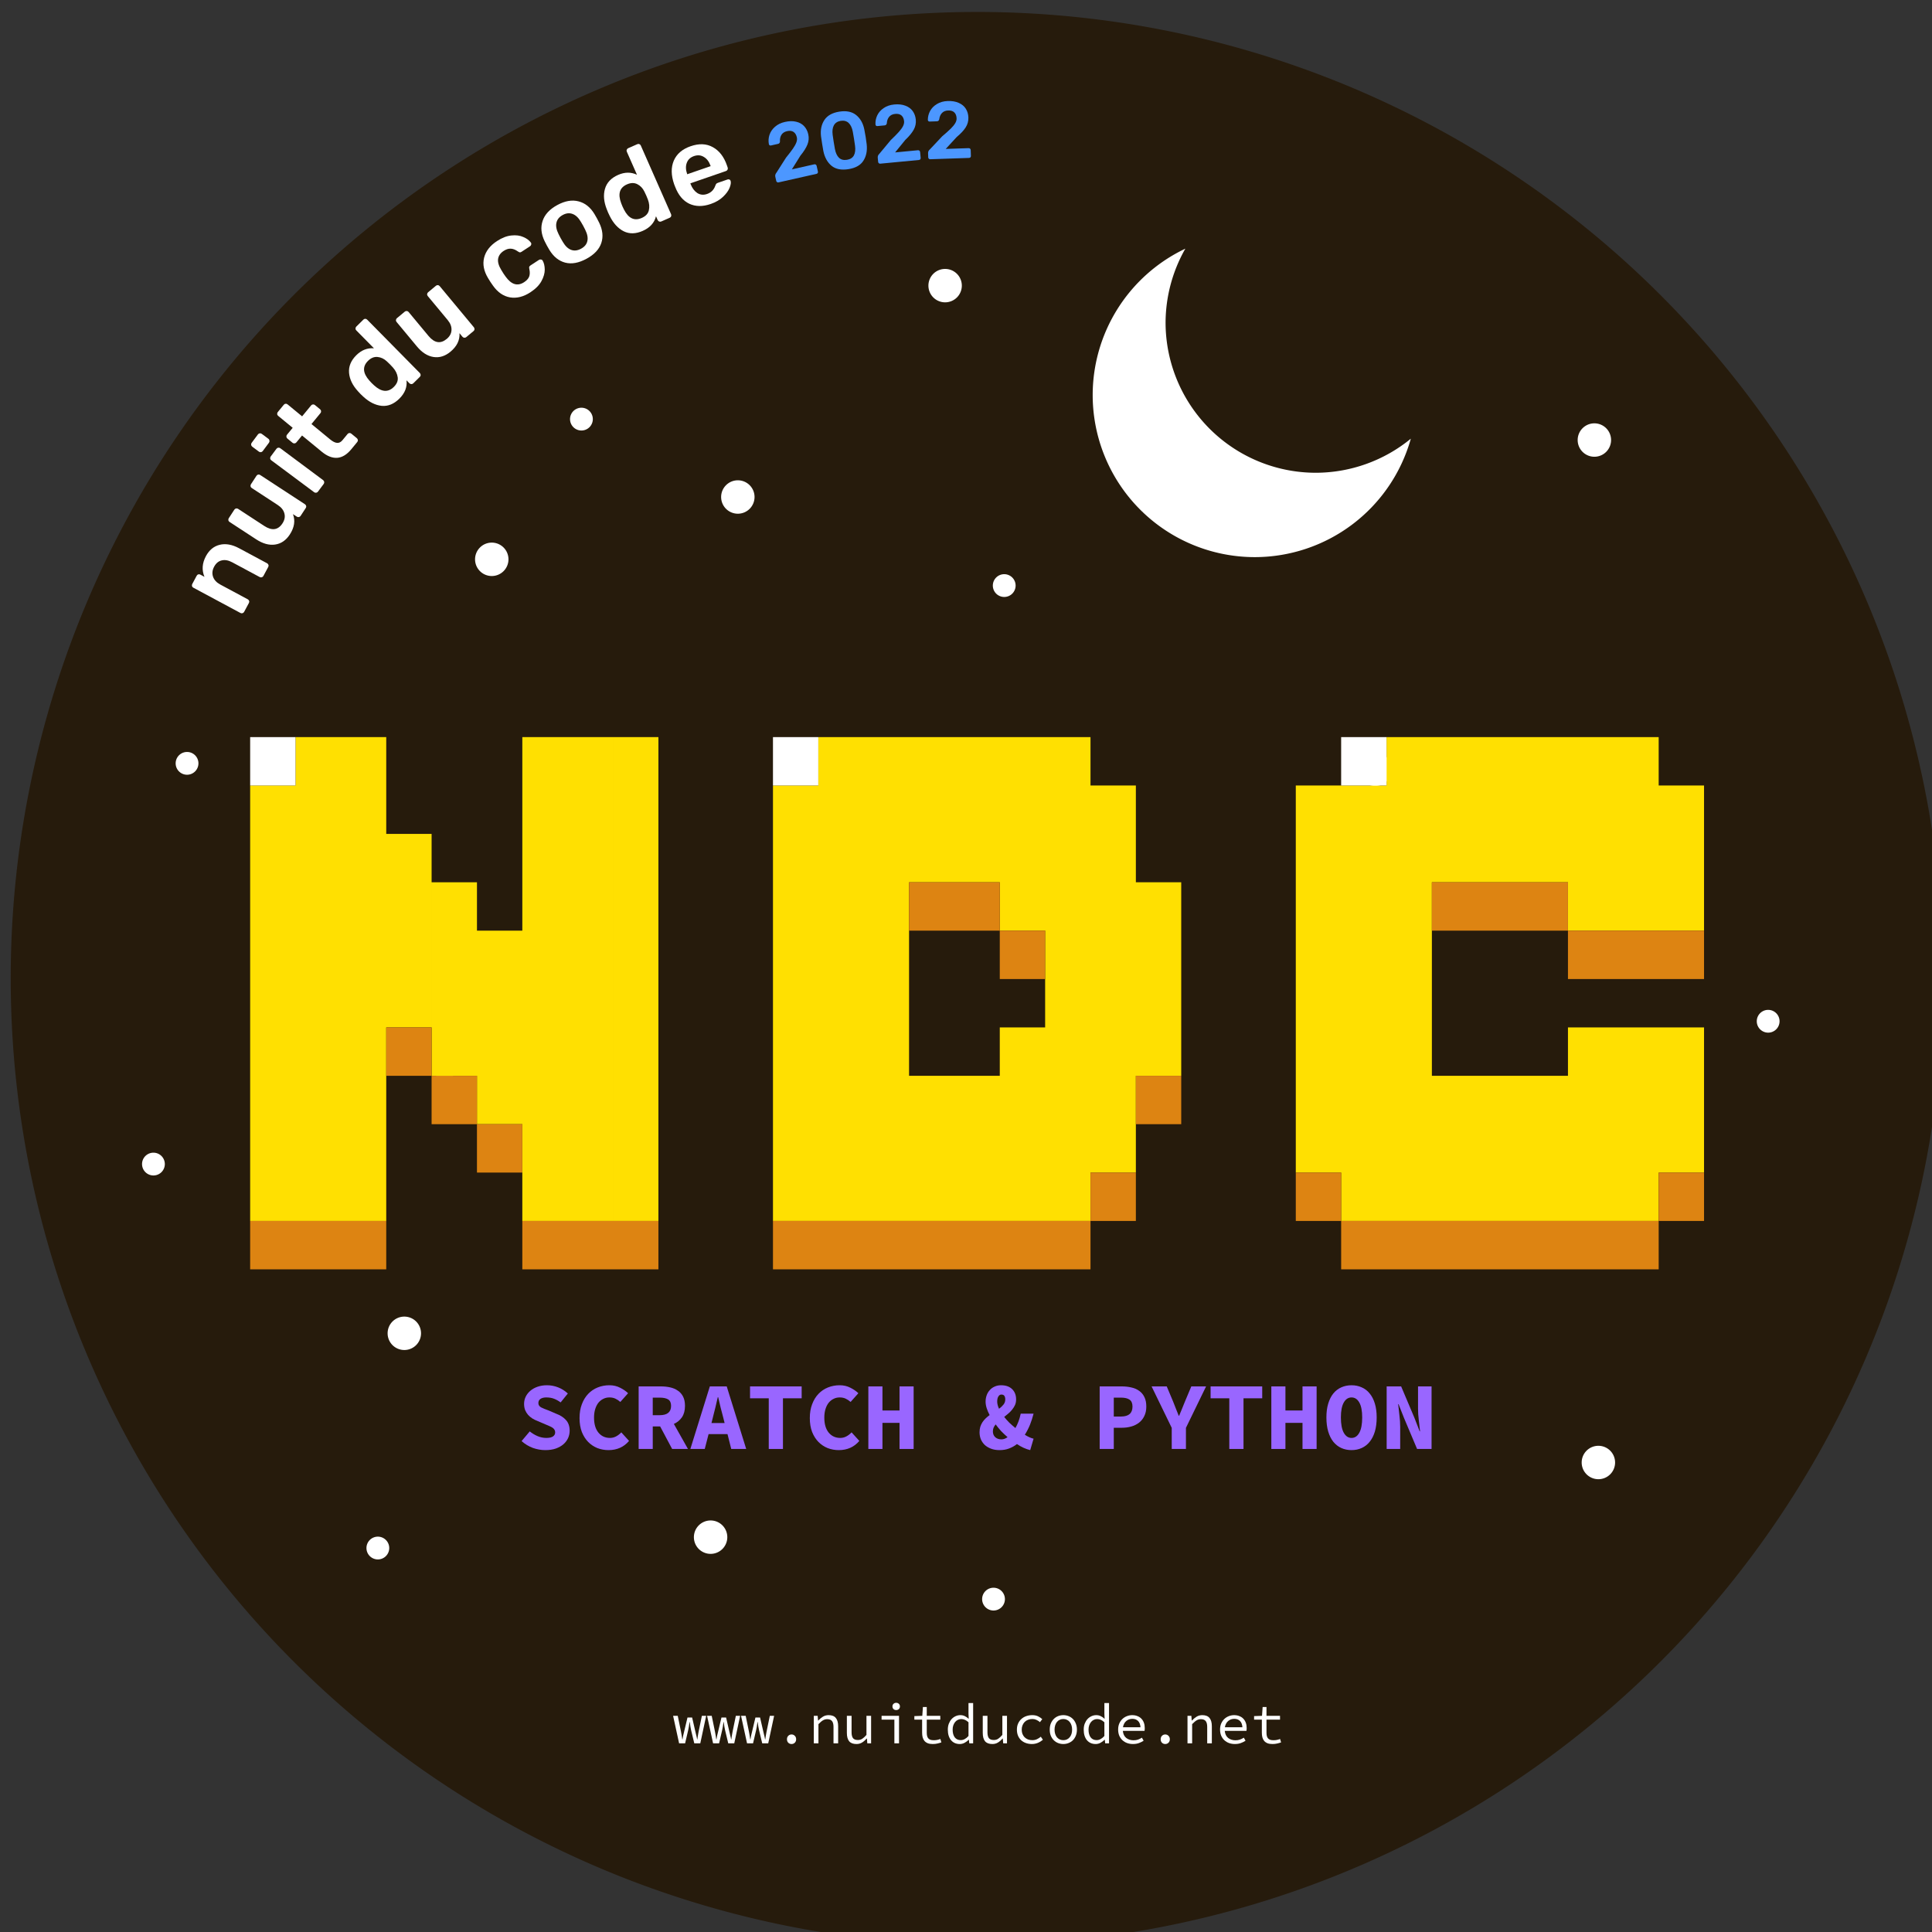 <?xml version="1.0" encoding="UTF-8" standalone="no"?>
<!-- Created with Inkscape (http://www.inkscape.org/) -->

<svg
   width="1000mm"
   height="1000mm"
   viewBox="0 0 1000 1000"
   version="1.1"
   id="svg52769"
   inkscape:version="1.1.2 (b8e25be833, 2022-02-05)"
   sodipodi:docname="nuitducode_logo_ndc.svg"
   xmlns:inkscape="http://www.inkscape.org/namespaces/inkscape"
   xmlns:sodipodi="http://sodipodi.sourceforge.net/DTD/sodipodi-0.dtd"
   xmlns="http://www.w3.org/2000/svg"
   xmlns:svg="http://www.w3.org/2000/svg">
  <rect x="0" y="0" width="1000" height="1000" fill="#333333" stroke="none"/>
  <sodipodi:namedview
     id="namedview52771"
     pagecolor="#ffffff"
     bordercolor="#666666"
     borderopacity="1.0"
     inkscape:pageshadow="2"
     inkscape:pageopacity="0.0"
     inkscape:pagecheckerboard="0"
     inkscape:document-units="mm"
     showgrid="false"
     fit-margin-top="0"
     fit-margin-left="0"
     fit-margin-right="0"
     fit-margin-bottom="0"
     inkscape:zoom="0.08"
     inkscape:cx="3250"
     inkscape:cy="2762.5"
     inkscape:window-width="1920"
     inkscape:window-height="1017"
     inkscape:window-x="1912"
     inkscape:window-y="-8"
     inkscape:window-maximized="1"
     inkscape:current-layer="layer1" />
  <defs
     id="defs52766" />
  <g
     inkscape:label="Layer 1"
     inkscape:groupmode="layer"
     id="layer1"
     transform="translate(324.611,300.73)">
    <g
       id="g46135"
       style="display:inline"
       transform="matrix(0.314,0,0,0.314,-14043.54,-15618.364)"
       inkscape:export-filename="E:\OneDrive\Projets\NuitduCode\graphics\logos\nuitducode_logo_ndc.png"
       inkscape:export-xdpi="39.255699"
       inkscape:export-ydpi="39.255699">
      <g
         id="g18400"
         transform="translate(194.456,2492.551)">
        <path
           id="circle16872"
           style="font-size:40px;line-height:1.25;letter-spacing:0px;word-spacing:0px;fill:#261b0c;stroke-width:75.35;stroke-linecap:round;stroke-dasharray:226.051, 226.051;paint-order:fill markers stroke"
           inkscape:transform-center-x="0.080416756"
           inkscape:transform-center-y="-0.024991111"
           d="m 43516.051,47982.121 a 1593,1593 0 0 1 1511.321,-1670.69 1593,1593 0 0 1 1670.691,1511.321 1593,1593 0 0 1 -1511.321,1670.69 1593,1593 0 0 1 -1670.691,-1511.321 z" />
        <g
           aria-label="nuit du code 2022"
           transform="translate(12596.312,9191.584)"
           id="text16880"
           style="font-size:240px;line-height:1.25;letter-spacing:0px;word-spacing:0px;fill:#4c97ff"
           inkscape:transform-center-x="651.87225"
           inkscape:transform-center-y="-1020.2168">
          <path
             d="m 31302.511,38106.744 q -0.883,1.645 -2.652,2.178 -1.769,0.534 -3.414,-0.349 l -77.632,-41.666 q -1.809,-0.971 -2.178,-2.652 -0.534,-1.769 0.349,-3.414 l 7.327,-13.651 q 0.971,-1.81 2.652,-2.178 1.605,-0.622 3.414,0.349 l 6.743,3.619 q -6.951,-16.653 2.407,-34.088 8.121,-15.132 22.756,-18.717 14.636,-3.585 31.905,5.684 l 46.218,24.805 q 1.645,0.883 2.178,2.652 0.622,1.605 -0.349,3.414 l -7.945,14.803 q -0.883,1.645 -2.652,2.178 -1.769,0.534 -3.414,-0.349 l -45.231,-24.276 q -9.539,-5.12 -17.362,-3.175 -7.9,1.693 -12.578,10.41 -4.502,8.388 -1.811,16.4 2.691,8.012 12.066,13.043 l 45.231,24.276 q 1.645,0.883 2.178,2.652 0.622,1.605 -0.349,3.414 z"
             style="font-size:186.667px;fill:#ffffff"
             id="path17953" />
          <path
             d="m 31377.795,37979.241 q -9.394,14.376 -24.182,16.531 -14.787,2.155 -31.195,-8.567 l -43.909,-28.694 q -1.719,-1.123 -1.941,-2.83 -0.38,-1.809 0.642,-3.371 l 9.19,-14.064 q 1.021,-1.562 2.83,-1.941 1.808,-0.379 3.371,0.642 l 42.971,28.081 q 19.22,12.56 30.147,-4.159 5.31,-8.126 3.216,-16.184 -1.991,-8.213 -10.897,-14.034 l -42.972,-28.081 q -1.719,-1.124 -1.942,-2.83 -0.379,-1.809 0.643,-3.371 l 9.088,-13.907 q 1.123,-1.719 2.83,-1.942 1.652,-0.481 3.371,0.642 l 73.755,48.198 q 1.562,1.021 1.941,2.83 0.481,1.652 -0.642,3.371 l -8.475,12.97 q -1.022,1.562 -2.83,1.941 -1.809,0.379 -3.371,-0.642 l -6.407,-4.187 q 6.103,16.253 -5.232,33.598 z"
             style="font-size:186.667px;fill:#ffffff"
             id="path17955" />
          <path
             d="m 31333.171,37841.727 q -1.115,1.497 -2.943,1.765 -1.829,0.267 -3.326,-0.848 l -10.928,-8.14 q -1.647,-1.226 -1.914,-3.055 -0.268,-1.828 0.847,-3.325 l 10.259,-13.773 q 1.227,-1.647 3.055,-1.914 1.828,-0.268 3.475,0.959 l 10.929,8.14 q 1.497,1.115 1.652,3.093 0.268,1.828 -0.847,3.325 z m 91.017,66.862 q -1.115,1.497 -2.944,1.765 -1.828,0.267 -3.325,-0.848 l -70.66,-52.631 q -1.647,-1.226 -1.765,-2.943 -0.267,-1.829 0.848,-3.326 l 9.478,-12.724 q 1.115,-1.497 2.944,-1.765 1.828,-0.267 3.325,0.848 l 70.66,52.63 q 1.497,1.115 1.764,2.944 0.268,1.828 -0.847,3.325 z"
             style="font-size:186.667px;fill:#ffffff"
             id="path17957" />
          <path
             d="m 31479.227,37838.615 q -10.79,13.119 -23.021,14.177 -12.374,0.94 -25.637,-9.97 l -32.581,-26.799 -9.368,11.389 q -1.186,1.442 -3.025,1.621 -1.84,0.179 -3.281,-1.007 l -8.506,-6.996 q -1.441,-1.186 -1.621,-3.025 -0.179,-1.84 1.007,-3.281 l 9.368,-11.389 -23.931,-19.685 q -1.586,-1.304 -1.621,-3.025 -0.179,-1.839 1.007,-3.28 l 9.842,-11.966 q 1.305,-1.586 3.025,-1.621 1.695,-0.297 3.281,1.007 l 23.931,19.684 14.823,-18.02 q 1.186,-1.442 3.025,-1.621 1.839,-0.179 3.281,1.007 l 8.505,6.996 q 1.442,1.186 1.621,3.025 0.179,1.839 -1.007,3.281 l -14.822,18.021 30.995,25.494 q 6.199,5.099 11.149,5.546 4.95,0.446 8.982,-4.456 l 8.301,-10.091 q 1.304,-1.586 3.025,-1.621 1.695,-0.297 3.281,1.007 l 9.082,7.471 q 1.442,1.185 1.621,3.025 0.297,1.695 -1.007,3.281 z"
             style="font-size:186.667px;fill:#ffffff"
             id="path17959" />
          <path
             d="m 31558.348,37755.319 q -13.421,13.241 -28.987,11.816 -15.697,-1.557 -30.521,-15.253 l -4.459,-4.254 -4.193,-4.516 q -13.366,-14.609 -14.712,-30.326 -1.344,-15.981 12.076,-29.222 12.757,-12.586 28.984,-11.289 l -29.105,-29.499 q -1.442,-1.461 -1.299,-3.176 0.01,-1.848 1.341,-3.159 l 11.561,-11.406 q 1.462,-1.442 3.176,-1.299 1.717,-0.12 3.159,1.342 l 86.79,87.965 q 1.311,1.329 1.299,3.177 0.12,1.717 -1.341,3.159 l -10.764,10.619 q -1.328,1.311 -3.176,1.299 -1.848,-0.01 -3.159,-1.342 l -4.851,-4.916 q 2,16.645 -11.819,30.28 z m -9.11,-19.333 q 7.574,-7.473 6.442,-15.796 -1.13,-8.588 -7.811,-16.157 -1.44,-1.725 -4.849,-5.18 -3.54,-3.588 -5.246,-5.051 -6.821,-6.382 -15.263,-7.231 -8.442,-0.849 -15.75,6.362 -14.218,14.028 2.157,32.486 l 3.8,4.117 4.066,3.855 q 18.236,16.623 32.454,2.595 z"
             style="font-size:186.667px;fill:#ffffff"
             id="path17961" />
          <path
             d="m 31642.621,37677.92 q -13.21,10.974 -27.977,8.681 -14.767,-2.292 -27.291,-17.369 l -33.519,-40.346 q -1.312,-1.58 -1.023,-3.276 0.17,-1.84 1.606,-3.033 l 12.922,-10.736 q 1.436,-1.192 3.276,-1.022 1.84,0.17 3.033,1.606 l 32.803,39.485 q 14.672,17.66 30.035,4.897 7.467,-6.203 7.838,-14.52 0.514,-8.436 -6.285,-16.62 l -32.803,-39.485 q -1.312,-1.579 -1.023,-3.276 0.17,-1.84 1.606,-3.033 l 12.779,-10.616 q 1.579,-1.312 3.276,-1.023 1.721,0.03 3.033,1.606 l 56.302,67.771 q 1.193,1.436 1.023,3.276 -0.03,1.72 -1.606,3.033 l -11.917,9.9 q -1.436,1.193 -3.276,1.023 -1.84,-0.17 -3.033,-1.606 l -4.891,-5.887 q 1.049,17.33 -14.888,30.57 z"
             style="font-size:186.667px;fill:#ffffff"
             id="path17963" />
          <path
             d="m 31774.502,37579.887 q -17.185,11.238 -33.729,8.451 -16.386,-2.889 -28.045,-19.353 l -4.243,-6.147 -3.93,-6.351 q -10.409,-17.282 -6.486,-33.452 4.079,-16.273 21.264,-27.511 12.342,-8.071 23.639,-9.213 11.453,-1.245 19.704,2.504 8.305,3.491 12.397,9.067 1.178,1.46 0.643,3.371 -0.378,1.809 -1.94,2.831 l -13.905,9.092 q -1.718,1.124 -2.908,1.01 -1.292,-0.27 -3.299,-1.634 -6.226,-4.405 -11.868,-4.506 -5.486,-0.204 -11.423,3.678 -7.968,5.21 -9.229,13.172 -1.105,7.86 5.325,18.376 l 3.624,5.882 3.528,5.053 q 14.218,19.697 30.466,9.072 6.093,-3.984 8.208,-8.936 2.012,-5.108 0.371,-12.733 -0.498,-2.127 -0.228,-3.419 0.426,-1.394 2.145,-2.518 l 13.904,-9.092 q 1.563,-1.022 3.371,-0.644 1.965,0.277 2.831,1.941 3.263,5.672 3.39,14.734 0.02,8.905 -5.449,18.953 -5.474,10.047 -18.128,18.322 z"
             style="font-size:186.667px;fill:#ffffff"
             id="path17965" />
          <path
             d="m 31866.975,37524.65 q -19.346,10.532 -35.193,6.408 -15.848,-4.124 -26.129,-21.056 l -4.091,-7.125 -3.763,-7.303 q -8.552,-17.66 -3.251,-33.299 5.212,-15.802 24.229,-26.155 18.854,-10.265 34.955,-6.065 16.012,4.035 26.203,20.803 1.235,1.878 4.092,7.124 2.856,5.246 3.763,7.303 8.641,17.824 3.504,33.373 -5.137,15.55 -24.319,25.992 z m -9.015,-16.558 q 8.689,-4.731 10.334,-12.64 1.809,-7.999 -3.575,-18.67 -0.729,-1.728 -3.317,-6.483 -2.588,-4.754 -3.645,-6.304 -6.04,-10.314 -13.74,-13.136 -7.789,-2.986 -16.314,1.655 -8.689,4.731 -10.409,12.893 -1.809,7.999 3.575,18.67 l 3.317,6.483 3.645,6.305 q 6.041,10.314 13.74,13.135 7.7,2.822 16.389,-1.908 z"
             style="font-size:186.667px;fill:#ffffff"
             id="path17967" />
          <path
             d="m 31959.627,37478.701 q -17.252,7.603 -31.294,0.735 -14.116,-7.039 -23.1,-25.111 l -2.654,-5.561 -2.314,-5.713 q -7.295,-18.408 -2.963,-33.575 4.427,-15.414 21.68,-23.017 16.398,-7.225 31.103,-0.242 l -16.71,-37.922 q -0.828,-1.879 -0.08,-3.43 0.669,-1.723 2.377,-2.476 l 14.861,-6.548 q 1.879,-0.828 3.431,-0.08 1.647,0.498 2.475,2.377 l 49.829,113.082 q 0.753,1.708 0.08,3.431 -0.498,1.647 -2.377,2.475 l -13.836,6.097 q -1.709,0.752 -3.431,0.08 -1.723,-0.669 -2.476,-2.377 l -2.785,-6.321 q -4.05,16.268 -21.816,24.096 z m -1.638,-21.308 q 9.737,-4.291 11.639,-12.472 1.998,-8.428 -1.554,-17.878 -0.732,-2.125 -2.689,-6.567 -2.033,-4.612 -3.107,-6.586 -4.105,-8.391 -11.693,-12.186 -7.588,-3.796 -16.983,0.344 -18.278,8.054 -9.538,31.128 l 2.087,5.2 2.429,5.05 q 11.132,22.021 29.409,13.967 z"
             style="font-size:186.667px;fill:#ffffff"
             id="path17969" />
          <path
             d="m 32071.577,37434.405 q -19.761,6.827 -35.307,-0.442 -15.369,-7.329 -23.268,-27.905 l -1.7,-4.349 q -7.62,-22.055 -0.54,-38.72 7.255,-16.726 27.722,-23.797 20.995,-7.254 36.676,1.548 15.857,8.741 23.172,29.913 l 1.28,3.705 q 0.609,1.764 -0.199,3.426 -0.808,1.662 -2.749,2.332 l -58.576,20.238 0.488,1.411 q 3.766,9.759 10.962,14.58 7.311,4.584 16.132,1.536 10.057,-3.475 13.605,-13.785 0.917,-2.489 1.677,-3.147 0.7,-0.834 2.817,-1.566 l 15.526,-5.364 q 1.588,-0.548 2.951,-0.03 1.54,0.456 2.089,2.043 1.463,4.235 -1.642,11.825 -2.99,7.353 -10.878,14.818 -7.888,7.465 -20.238,11.732 z m -0.03,-62.398 -0.122,-0.352 q -3.597,-10.41 -11.023,-14.756 -7.311,-4.584 -16.309,-1.476 -8.998,3.109 -11.921,11.229 -2.983,7.943 0.614,18.352 l 0.122,0.353 z"
             style="font-size:186.667px;fill:#ffffff"
             id="path17971" />
          <path
             d="m 32183.471,37398.807 q -1.301,0.293 -2.416,-0.413 -1.116,-0.705 -1.409,-2.006 l -1.523,-6.764 q -0.821,-3.642 1.875,-6.846 l 15.75,-24.732 q 7.595,-9.364 11.512,-15.03 4.018,-5.825 5.611,-10.284 1.592,-4.459 0.743,-8.231 -1.377,-6.114 -5.42,-8.893 -4.043,-2.78 -10.677,-1.286 -6.504,1.465 -9.397,6.217 -2.792,4.593 -2.326,10.911 -0.04,1.649 -1.033,2.693 -0.894,0.885 -2.195,1.178 l -11.707,2.637 q -1.171,0.263 -2.127,-0.341 -0.956,-0.605 -1.22,-1.776 -1.468,-7.733 0.94,-15.245 2.509,-7.673 9.015,-13.375 6.477,-5.832 16.492,-8.088 10.406,-2.344 18.511,-0.342 8.075,1.871 13.123,7.294 5.049,5.423 6.836,13.358 1.963,8.715 -1.369,16.982 -3.23,8.108 -11.69,18.487 l -13.949,22.413 36.811,-8.291 q 1.431,-0.322 2.546,0.383 1.116,0.706 1.438,2.136 l 2.11,9.366 q 0.322,1.431 -0.384,2.546 -0.734,0.986 -2.165,1.308 z"
             style="font-size:133.333px"
             id="path17973" />
          <path
             d="m 32298.682,37376.978 q -17.643,2.817 -27.888,-5.538 -10.114,-8.377 -13.427,-24.051 -0.699,-3.534 -2.066,-12.092 -1.387,-8.69 -1.844,-12.398 -1.823,-15.641 5.443,-26.793 7.266,-11.152 24.646,-13.927 17.38,-2.775 27.757,5.56 10.377,8.335 13.516,23.766 1.441,7.331 2.24,12.334 0.799,5.004 1.67,12.156 1.733,15.926 -5.401,27.056 -7.002,11.11 -24.646,13.927 z m -2.459,-15.405 q 8.163,-1.303 11.404,-7.221 3.219,-6.05 1.906,-15.967 -0.478,-3.84 -1.74,-11.74 -1.261,-7.899 -1.96,-11.433 -1.798,-9.57 -6.742,-14.316 -4.943,-4.747 -13.128,-3.575 -8.142,1.435 -11.361,7.485 -3.22,6.05 -1.949,15.703 0.436,3.576 1.698,11.476 1.261,7.9 2.002,11.698 1.84,9.832 6.784,14.579 4.922,4.615 13.086,3.311 z"
             style="font-size:133.333px"
             id="path17975" />
          <path
             d="m 32351.117,37367.927 q -1.327,0.126 -2.345,-0.714 -1.017,-0.84 -1.144,-2.168 l -0.659,-6.902 q -0.354,-3.716 2.723,-6.555 l 18.743,-22.549 q 8.714,-8.332 13.315,-13.459 4.72,-5.272 6.862,-9.494 2.142,-4.223 1.775,-8.072 -0.595,-6.239 -4.256,-9.506 -3.66,-3.267 -10.429,-2.621 -6.637,0.634 -10.106,4.983 -3.349,4.204 -3.683,10.531 -0.246,1.63 -1.365,2.541 -0.998,0.765 -2.325,0.891 l -11.946,1.14 q -1.195,0.114 -2.067,-0.606 -0.872,-0.72 -0.986,-1.915 -0.482,-7.856 2.854,-15.006 3.456,-7.294 10.629,-12.131 7.16,-4.969 17.38,-5.944 10.619,-1.014 18.406,1.993 7.775,2.875 12.099,8.891 4.325,6.017 5.097,14.113 0.849,8.893 -3.498,16.675 -4.227,7.636 -13.928,16.865 l -16.663,20.476 37.562,-3.584 q 1.461,-0.14 2.478,0.701 1.018,0.84 1.157,2.3 l 0.912,9.557 q 0.14,1.46 -0.701,2.478 -0.853,0.885 -2.313,1.024 z"
             style="font-size:133.333px"
             id="path17977" />
          <path
             d="m 32433.472,37360.634 q -1.333,0.04 -2.297,-0.856 -0.964,-0.902 -1.01,-2.234 l -0.234,-6.929 q -0.127,-3.732 3.119,-6.376 l 20.087,-21.36 q 9.209,-7.783 14.114,-12.619 5.035,-4.973 7.431,-9.057 2.396,-4.083 2.265,-7.948 -0.212,-6.263 -3.665,-9.748 -3.454,-3.485 -10.25,-3.254 -6.663,0.226 -10.392,4.354 -3.6,3.991 -4.32,10.286 -0.346,1.613 -1.518,2.453 -1.043,0.702 -2.376,0.747 l -11.993,0.407 q -1.199,0.04 -2.026,-0.732 -0.827,-0.772 -0.867,-1.972 0,-7.871 3.767,-14.802 3.896,-7.07 11.352,-11.458 7.451,-4.522 17.711,-4.87 10.661,-0.361 18.25,3.117 7.584,3.345 11.532,9.615 3.948,6.27 4.224,14.398 0.302,8.929 -4.513,16.429 -4.686,7.363 -14.934,15.982 l -17.885,19.417 37.711,-1.278 q 1.466,-0.05 2.43,0.851 0.965,0.901 1.015,2.367 l 0.325,9.595 q 0.05,1.465 -0.852,2.43 -0.905,0.831 -2.371,0.881 z"
             style="font-size:133.333px"
             id="path17979" />
        </g>
        <path
           id="ellipse16884"
           style="font-size:40px;line-height:1.25;letter-spacing:0px;word-spacing:0px;fill:#ffffff;stroke-width:27.366;stroke-linecap:round;stroke-dasharray:82.098, 82.098;paint-order:fill markers stroke"
           d="m 43768.098,48208.586 a 18.774,18.774 0 0 1 -18.774,18.774 18.774,18.774 0 0 1 -18.773,-18.774 18.774,18.774 0 0 1 18.773,-18.774 18.774,18.774 0 0 1 18.774,18.774 z" />
        <path
           id="circle16886"
           style="font-size:40px;line-height:1.25;letter-spacing:0px;word-spacing:0px;fill:#ffffff;stroke-width:40.137;stroke-linecap:round;stroke-dasharray:120.41, 120.41;paint-order:fill markers stroke"
           d="m 44334.562,47211.711 a 27.535,27.535 0 0 1 -27.535,27.535 27.535,27.535 0 0 1 -27.534,-27.535 27.535,27.535 0 0 1 27.534,-27.535 27.535,27.535 0 0 1 27.535,27.535 z" />
        <path
           id="circle16888"
           style="font-size:40px;line-height:1.25;letter-spacing:0px;word-spacing:0px;fill:#ffffff;stroke-width:40.137;stroke-linecap:round;stroke-dasharray:120.41, 120.41;paint-order:fill markers stroke"
           d="m 44740.191,47108.988 a 27.535,27.535 0 0 1 -27.535,27.535 27.535,27.535 0 0 1 -27.534,-27.535 27.535,27.535 0 0 1 27.534,-27.534 27.535,27.535 0 0 1 27.535,27.534 z" />
        <path
           id="circle16890"
           style="font-size:40px;line-height:1.25;letter-spacing:0px;word-spacing:0px;fill:#ffffff;stroke-width:40.137;stroke-linecap:round;stroke-dasharray:120.41, 120.41;paint-order:fill markers stroke"
           d="m 45081.875,46760.559 a 27.535,27.535 0 0 1 -27.535,27.534 27.535,27.535 0 0 1 -27.535,-27.534 27.535,27.535 0 0 1 27.535,-27.535 27.535,27.535 0 0 1 27.535,27.535 z" />
        <path
           id="ellipse16892"
           style="font-size:40px;line-height:1.25;letter-spacing:0px;word-spacing:0px;fill:#ffffff;stroke-width:27.366;stroke-linecap:round;stroke-dasharray:82.098, 82.098;paint-order:fill markers stroke"
           d="m 44473.606,46980.598 a 18.774,18.774 0 0 1 -18.774,18.773 18.774,18.774 0 0 1 -18.774,-18.773 18.774,18.774 0 0 1 18.774,-18.774 18.774,18.774 0 0 1 18.774,18.774 z" />
        <path
           id="ellipse16896"
           style="font-size:40px;line-height:1.25;letter-spacing:0px;word-spacing:0px;fill:#ffffff;stroke-width:27.366;stroke-linecap:round;stroke-dasharray:82.098, 82.098;paint-order:fill markers stroke"
           d="m 43823.504,47548.035 a 18.774,18.774 0 0 1 -18.774,18.774 18.774,18.774 0 0 1 -18.773,-18.774 18.774,18.774 0 0 1 18.773,-18.774 18.774,18.774 0 0 1 18.774,18.774 z" />
        <path
           id="ellipse16898"
           style="font-size:40px;line-height:1.25;letter-spacing:0px;word-spacing:0px;fill:#ffffff;stroke-width:27.366;stroke-linecap:round;stroke-dasharray:82.098, 82.098;paint-order:fill markers stroke"
           d="m 44138.02,48841.52 a 18.774,18.774 0 0 1 -18.774,18.773 18.774,18.774 0 0 1 -18.774,-18.773 18.774,18.774 0 0 1 18.774,-18.774 18.774,18.774 0 0 1 18.774,18.774 z" />
        <path
           id="circle16900"
           style="font-size:40px;line-height:1.25;letter-spacing:0px;word-spacing:0px;fill:#ffffff;stroke-width:40.137;stroke-linecap:round;stroke-dasharray:120.41, 120.41;paint-order:fill markers stroke"
           d="m 46158.718,48700.516 a 27.535,27.535 0 0 1 -27.534,27.534 27.535,27.535 0 0 1 -27.535,-27.534 27.535,27.535 0 0 1 27.535,-27.535 27.535,27.535 0 0 1 27.534,27.535 z" />
        <path
           id="ellipse16902"
           style="font-size:40px;line-height:1.25;letter-spacing:0px;word-spacing:0px;fill:#ffffff;stroke-width:27.366;stroke-linecap:round;stroke-dasharray:82.098, 82.098;paint-order:fill markers stroke"
           d="m 46429.824,47973.172 a 18.774,18.774 0 0 1 -18.773,18.774 18.774,18.774 0 0 1 -18.774,-18.774 18.774,18.774 0 0 1 18.774,-18.774 18.774,18.774 0 0 1 18.773,18.774 z" />
        <path
           id="path16904"
           style="font-size:40px;line-height:1.25;letter-spacing:0px;word-spacing:0px;fill:#ffffff;fill-opacity:1;stroke-width:60.358;stroke-linecap:round;stroke-dasharray:181.073, 181.073;paint-order:fill markers stroke"
           d="m 45450.333,46699.614 a 267.263,267.263 0 0 0 -152.746,241.203 267.263,267.263 0 0 0 267.259,267.27 267.263,267.263 0 0 0 257.148,-195.225 247.8,247.8 0 0 1 -156.453,56.169 247.8,247.8 0 0 1 -247.803,-247.8 247.8,247.8 0 0 1 32.595,-121.617 z" />
        <path
           id="circle16906"
           style="font-size:40px;line-height:1.25;letter-spacing:0px;word-spacing:0px;fill:#ffffff;stroke-width:40.137;stroke-linecap:round;stroke-dasharray:120.41, 120.41;paint-order:fill markers stroke"
           d="m 46152.109,47015.09 a 27.535,27.535 0 0 1 -27.535,27.535 27.535,27.535 0 0 1 -27.535,-27.535 27.535,27.535 0 0 1 27.535,-27.535 27.535,27.535 0 0 1 27.535,27.535 z" />
        <path
           id="ellipse16910"
           style="font-size:40px;line-height:1.25;letter-spacing:0px;word-spacing:0px;fill:#ffffff;stroke-width:27.366;stroke-linecap:round;stroke-dasharray:82.098, 82.098;paint-order:fill markers stroke"
           d="m 45152.899,48925.719 a 18.774,18.774 0 0 1 -18.774,18.773 18.774,18.774 0 0 1 -18.774,-18.773 18.774,18.774 0 0 1 18.774,-18.774 18.774,18.774 0 0 1 18.774,18.774 z" />
        <path
           id="circle16912"
           style="font-size:40px;line-height:1.25;letter-spacing:0px;word-spacing:0px;fill:#ffffff;stroke-width:40.137;stroke-linecap:round;stroke-dasharray:120.41, 120.41;paint-order:fill markers stroke"
           d="m 44695.289,48823.594 a 27.535,27.535 0 0 1 -27.535,27.534 27.535,27.535 0 0 1 -27.535,-27.534 27.535,27.535 0 0 1 27.535,-27.535 27.535,27.535 0 0 1 27.535,27.535 z" />
        <path
           id="ellipse16914"
           style="font-size:40px;line-height:1.25;letter-spacing:0px;word-spacing:0px;fill:#ffffff;stroke-width:27.366;stroke-linecap:round;stroke-dasharray:82.098, 82.098;paint-order:fill markers stroke"
           d="m 45170.543,47254.984 a 18.774,18.774 0 0 1 -18.773,18.774 18.774,18.774 0 0 1 -18.774,-18.774 18.774,18.774 0 0 1 18.774,-18.773 18.774,18.774 0 0 1 18.773,18.773 z" />
        <g
           aria-label="www.nuitducode.net"
           id="text16918"
           style="font-size:93.333px;line-height:1.25;letter-spacing:0px;word-spacing:0px;fill:#ffffff;stroke-width:1">
          <path
             d="m 44615.843,49163.453 -9.893,-45.36 h 7.653 l 5.413,26.32 q 0.654,3.267 1.12,6.253 0.467,2.987 0.934,6.254 h 0.373 q 0.467,-3.267 1.12,-6.254 0.747,-3.08 1.493,-6.253 l 5.6,-23.52 h 7.654 l 5.413,23.52 q 0.747,3.267 1.493,6.253 0.84,2.987 1.307,6.254 h 0.373 q 0.56,-3.267 0.934,-6.254 0.466,-2.986 1.12,-6.253 l 5.413,-26.32 h 7.093 l -9.706,45.36 h -9.894 l -5.226,-21.653 q -1.12,-4.76 -2.24,-13.44 h -0.374 q -1.12,8.68 -2.24,13.44 l -5.04,21.653 z"
             style="font-family:'Source Code Pro';-inkscape-font-specification:'Source Code Pro'"
             id="path17791" />
          <path
             d="m 44671.843,49163.453 -9.893,-45.36 h 7.653 l 5.413,26.32 q 0.654,3.267 1.12,6.253 0.467,2.987 0.934,6.254 h 0.373 q 0.467,-3.267 1.12,-6.254 0.747,-3.08 1.493,-6.253 l 5.6,-23.52 h 7.654 l 5.413,23.52 q 0.747,3.267 1.493,6.253 0.84,2.987 1.307,6.254 h 0.373 q 0.56,-3.267 0.934,-6.254 0.466,-2.986 1.12,-6.253 l 5.413,-26.32 h 7.093 l -9.706,45.36 h -9.894 l -5.226,-21.653 q -1.12,-4.76 -2.24,-13.44 h -0.374 q -1.12,8.68 -2.24,13.44 l -5.04,21.653 z"
             style="font-family:'Source Code Pro';-inkscape-font-specification:'Source Code Pro'"
             id="path17793" />
          <path
             d="m 44727.843,49163.453 -9.893,-45.36 h 7.653 l 5.413,26.32 q 0.654,3.267 1.12,6.253 0.467,2.987 0.934,6.254 h 0.373 q 0.467,-3.267 1.12,-6.254 0.747,-3.08 1.493,-6.253 l 5.6,-23.52 h 7.654 l 5.413,23.52 q 0.747,3.267 1.493,6.253 0.84,2.987 1.307,6.254 h 0.373 q 0.56,-3.267 0.934,-6.254 0.466,-2.986 1.12,-6.253 l 5.413,-26.32 h 7.093 l -9.706,45.36 h -9.894 l -5.226,-21.653 q -1.12,-4.76 -2.24,-13.44 h -0.374 q -1.12,8.68 -2.24,13.44 l -5.04,21.653 z"
             style="font-family:'Source Code Pro';-inkscape-font-specification:'Source Code Pro'"
             id="path17795" />
          <path
             d="m 44801.203,49164.573 q -3.173,0 -5.413,-2.147 -2.147,-2.146 -2.147,-5.693 0,-3.547 2.147,-5.693 2.24,-2.24 5.413,-2.24 3.173,0 5.32,2.24 2.24,2.146 2.24,5.693 0,3.547 -2.24,5.693 -2.147,2.147 -5.32,2.147 z"
             style="font-family:'Source Code Pro';-inkscape-font-specification:'Source Code Pro'"
             id="path17797" />
          <path
             d="m 44837.883,49163.453 v -45.36 h 6.347 l 0.653,7.747 h 0.374 q 3.546,-3.827 7.653,-6.347 4.107,-2.52 9.427,-2.52 8.12,0 11.853,4.667 3.827,4.573 3.827,13.626 v 28.187 h -7.654 v -27.16 q 0,-6.44 -2.426,-9.52 -2.427,-3.173 -8.027,-3.173 -2.053,0 -3.827,0.56 -1.68,0.466 -3.36,1.493 -1.68,1.027 -3.453,2.613 -1.773,1.494 -3.733,3.547 v 31.64 z"
             style="font-family:'Source Code Pro';-inkscape-font-specification:'Source Code Pro'"
             id="path17799" />
          <path
             d="m 44908.163,49164.573 q -8.213,0 -12.04,-4.573 -3.733,-4.667 -3.733,-13.72 v -28.187 h 7.747 v 27.16 q 0,6.44 2.333,9.613 2.427,3.08 8.12,3.08 3.92,0 7.093,-1.96 3.174,-2.053 7,-6.44 v -31.453 h 7.654 v 45.36 h -6.254 l -0.653,-7.933 h -0.373 q -3.454,4.013 -7.56,6.533 -4.014,2.52 -9.334,2.52 z"
             style="font-family:'Source Code Pro';-inkscape-font-specification:'Source Code Pro'"
             id="path17801" />
          <path
             d="m 44970.697,49163.453 v -39.107 h -21.094 v -6.253 h 28.747 v 45.36 z m 2.986,-54.88 q -2.613,0 -4.386,-1.587 -1.774,-1.68 -1.774,-4.386 0,-2.707 1.774,-4.294 1.773,-1.68 4.386,-1.68 2.614,0 4.387,1.68 1.773,1.587 1.773,4.294 0,2.706 -1.773,4.386 -1.773,1.587 -4.387,1.587 z"
             style="font-family:'Source Code Pro';-inkscape-font-specification:'Source Code Pro'"
             id="path17803" />
          <path
             d="m 45033.977,49164.573 q -4.947,0 -8.307,-1.307 -3.36,-1.4 -5.413,-3.826 -2.054,-2.52 -2.987,-5.974 -0.84,-3.453 -0.84,-7.653 v -21.467 h -12.787 v -5.786 l 13.067,-0.467 1.027,-14.56 h 6.346 v 14.56 h 22.307 v 6.253 h -22.307 v 21.56 q 0,3.08 0.56,5.414 0.56,2.24 1.867,3.826 1.307,1.587 3.547,2.427 2.24,0.747 5.506,0.747 3.267,0 5.88,-0.56 2.614,-0.56 5.04,-1.494 l 1.68,5.6 q -3.08,1.12 -6.533,1.867 -3.36,0.84 -7.653,0.84 z"
             style="font-family:'Source Code Pro';-inkscape-font-specification:'Source Code Pro'"
             id="path17805" />
          <path
             d="m 45078.497,49164.573 q -4.48,0 -8.12,-1.587 -3.547,-1.586 -6.16,-4.573 -2.614,-3.08 -4.014,-7.467 -1.4,-4.386 -1.4,-10.08 0,-5.506 1.68,-9.893 1.774,-4.48 4.574,-7.56 2.893,-3.08 6.626,-4.76 3.734,-1.68 7.747,-1.68 4.107,0 7.28,1.587 3.267,1.493 6.253,4.293 h 0.28 l -0.373,-8.4 V 49097 h 7.653 v 66.453 h -6.346 l -0.654,-5.973 h -0.28 q -2.8,2.893 -6.72,5.04 -3.826,2.053 -8.026,2.053 z m 1.586,-6.44 q 6.72,0 12.787,-6.813 v -22.587 q -3.08,-2.893 -6.067,-4.107 -2.893,-1.213 -5.88,-1.213 -2.986,0 -5.6,1.307 -2.52,1.213 -4.48,3.546 -1.866,2.24 -2.986,5.414 -1.12,3.173 -1.12,7.093 0,8.213 3.453,12.787 3.547,4.573 9.893,4.573 z"
             style="font-family:'Source Code Pro';-inkscape-font-specification:'Source Code Pro'"
             id="path17807" />
          <path
             d="m 45132.163,49164.573 q -8.213,0 -12.04,-4.573 -3.733,-4.667 -3.733,-13.72 v -28.187 h 7.747 v 27.16 q 0,6.44 2.333,9.613 2.427,3.08 8.12,3.08 3.92,0 7.093,-1.96 3.174,-2.053 7,-6.44 v -31.453 h 7.654 v 45.36 h -6.254 l -0.653,-7.933 h -0.373 q -3.454,4.013 -7.56,6.533 -4.014,2.52 -9.334,2.52 z"
             style="font-family:'Source Code Pro';-inkscape-font-specification:'Source Code Pro'"
             id="path17809" />
          <path
             d="m 45197.497,49164.573 q -5.32,0 -9.894,-1.587 -4.48,-1.586 -7.84,-4.573 -3.36,-3.08 -5.226,-7.467 -1.867,-4.48 -1.867,-10.08 0,-5.693 1.96,-10.08 2.053,-4.48 5.507,-7.56 3.453,-3.08 8.026,-4.666 4.667,-1.587 9.8,-1.587 5.6,0 9.614,1.96 4.106,1.96 6.906,4.667 l -3.826,4.946 q -2.8,-2.426 -5.88,-3.826 -2.987,-1.4 -6.534,-1.4 -3.92,0 -7.186,1.306 -3.267,1.214 -5.6,3.547 -2.24,2.333 -3.547,5.6 -1.307,3.173 -1.307,7.093 0,3.92 1.214,7.094 1.306,3.173 3.546,5.506 2.334,2.24 5.507,3.547 3.267,1.213 7.187,1.213 4.2,0 7.653,-1.586 3.547,-1.68 6.347,-4.107 l 3.453,4.947 q -3.827,3.36 -8.4,5.226 -4.573,1.867 -9.613,1.867 z"
             style="font-family:'Source Code Pro';-inkscape-font-specification:'Source Code Pro'"
             id="path17811" />
          <path
             d="m 45249.203,49164.573 q -4.48,0 -8.586,-1.587 -4.014,-1.586 -7.094,-4.573 -3.08,-3.08 -4.946,-7.467 -1.774,-4.48 -1.774,-10.08 0,-5.693 1.774,-10.08 1.866,-4.48 4.946,-7.56 3.08,-3.08 7.094,-4.666 4.106,-1.587 8.586,-1.587 4.48,0 8.494,1.587 4.106,1.586 7.186,4.666 3.08,3.08 4.854,7.56 1.866,4.387 1.866,10.08 0,5.6 -1.866,10.08 -1.774,4.387 -4.854,7.467 -3.08,2.987 -7.186,4.573 -4.014,1.587 -8.494,1.587 z m 0,-6.347 q 3.267,0 5.88,-1.213 2.707,-1.307 4.574,-3.547 1.96,-2.333 2.986,-5.506 1.027,-3.174 1.027,-7.094 0,-3.92 -1.027,-7.093 -1.026,-3.267 -2.986,-5.6 -1.867,-2.333 -4.574,-3.547 -2.613,-1.306 -5.88,-1.306 -3.266,0 -5.973,1.306 -2.613,1.214 -4.573,3.547 -1.867,2.333 -2.894,5.6 -1.026,3.173 -1.026,7.093 0,3.92 1.026,7.094 1.027,3.173 2.894,5.506 1.96,2.24 4.573,3.547 2.707,1.213 5.973,1.213 z"
             style="font-family:'Source Code Pro';-inkscape-font-specification:'Source Code Pro'"
             id="path17813" />
          <path
             d="m 45302.497,49164.573 q -4.48,0 -8.12,-1.587 -3.547,-1.586 -6.16,-4.573 -2.614,-3.08 -4.014,-7.467 -1.4,-4.386 -1.4,-10.08 0,-5.506 1.68,-9.893 1.774,-4.48 4.574,-7.56 2.893,-3.08 6.626,-4.76 3.734,-1.68 7.747,-1.68 4.107,0 7.28,1.587 3.267,1.493 6.253,4.293 h 0.28 l -0.373,-8.4 V 49097 h 7.653 v 66.453 h -6.346 l -0.654,-5.973 h -0.28 q -2.8,2.893 -6.72,5.04 -3.826,2.053 -8.026,2.053 z m 1.586,-6.44 q 6.72,0 12.787,-6.813 v -22.587 q -3.08,-2.893 -6.067,-4.107 -2.893,-1.213 -5.88,-1.213 -2.986,0 -5.6,1.307 -2.52,1.213 -4.48,3.546 -1.866,2.24 -2.986,5.414 -1.12,3.173 -1.12,7.093 0,8.213 3.453,12.787 3.547,4.573 9.893,4.573 z"
             style="font-family:'Source Code Pro';-inkscape-font-specification:'Source Code Pro'"
             id="path17815" />
          <path
             d="m 45364.003,49164.573 q -5.133,0 -9.613,-1.587 -4.387,-1.586 -7.747,-4.666 -3.266,-3.08 -5.226,-7.467 -1.867,-4.48 -1.867,-10.173 0,-5.507 1.867,-9.894 1.96,-4.386 5.133,-7.466 3.267,-3.08 7.373,-4.667 4.2,-1.68 8.774,-1.68 4.853,0 8.68,1.587 3.92,1.493 6.533,4.293 2.707,2.8 4.107,6.72 1.4,3.92 1.4,8.68 0,1.307 -0.09,2.52 -0.09,1.213 -0.28,2.147 h -35.746 q 0.746,7.746 5.6,11.666 4.946,3.827 12.04,3.827 4.106,0 7.373,-1.12 3.36,-1.213 6.44,-3.173 l 2.8,5.04 q -3.36,2.24 -7.747,3.826 -4.293,1.587 -9.8,1.587 z m -1.12,-41.533 q -2.8,0 -5.413,0.933 -2.52,0.933 -4.573,2.707 -2.054,1.68 -3.454,4.293 -1.4,2.613 -1.96,5.973 h 28.934 q -0.467,-7 -4.107,-10.453 -3.547,-3.453 -9.427,-3.453 z"
             style="font-family:'Source Code Pro';-inkscape-font-specification:'Source Code Pro'"
             id="path17817" />
          <path
             d="m 45417.203,49164.573 q -3.173,0 -5.413,-2.147 -2.147,-2.146 -2.147,-5.693 0,-3.547 2.147,-5.693 2.24,-2.24 5.413,-2.24 3.174,0 5.32,2.24 2.24,2.146 2.24,5.693 0,3.547 -2.24,5.693 -2.146,2.147 -5.32,2.147 z"
             style="font-family:'Source Code Pro';-inkscape-font-specification:'Source Code Pro'"
             id="path17819" />
          <path
             d="m 45453.883,49163.453 v -45.36 h 6.347 l 0.653,7.747 h 0.374 q 3.546,-3.827 7.653,-6.347 4.107,-2.52 9.427,-2.52 8.12,0 11.853,4.667 3.827,4.573 3.827,13.626 v 28.187 h -7.654 v -27.16 q 0,-6.44 -2.426,-9.52 -2.427,-3.173 -8.027,-3.173 -2.053,0 -3.827,0.56 -1.68,0.466 -3.36,1.493 -1.68,1.027 -3.453,2.613 -1.773,1.494 -3.733,3.547 v 31.64 z"
             style="font-family:'Source Code Pro';-inkscape-font-specification:'Source Code Pro'"
             id="path17821" />
          <path
             d="m 45532.003,49164.573 q -5.133,0 -9.613,-1.587 -4.387,-1.586 -7.747,-4.666 -3.266,-3.08 -5.226,-7.467 -1.867,-4.48 -1.867,-10.173 0,-5.507 1.867,-9.894 1.96,-4.386 5.133,-7.466 3.267,-3.08 7.373,-4.667 4.2,-1.68 8.774,-1.68 4.853,0 8.68,1.587 3.92,1.493 6.533,4.293 2.707,2.8 4.107,6.72 1.4,3.92 1.4,8.68 0,1.307 -0.09,2.52 -0.09,1.213 -0.28,2.147 h -35.746 q 0.746,7.746 5.6,11.666 4.946,3.827 12.04,3.827 4.106,0 7.373,-1.12 3.36,-1.213 6.44,-3.173 l 2.8,5.04 q -3.36,2.24 -7.747,3.826 -4.293,1.587 -9.8,1.587 z m -1.12,-41.533 q -2.8,0 -5.413,0.933 -2.52,0.933 -4.573,2.707 -2.054,1.68 -3.454,4.293 -1.4,2.613 -1.96,5.973 h 28.934 q -0.467,-7 -4.107,-10.453 -3.547,-3.453 -9.427,-3.453 z"
             style="font-family:'Source Code Pro';-inkscape-font-specification:'Source Code Pro'"
             id="path17823" />
          <path
             d="m 45593.977,49164.573 q -4.947,0 -8.307,-1.307 -3.36,-1.4 -5.413,-3.826 -2.054,-2.52 -2.987,-5.974 -0.84,-3.453 -0.84,-7.653 v -21.467 h -12.787 v -5.786 l 13.067,-0.467 1.027,-14.56 h 6.346 v 14.56 h 22.307 v 6.253 h -22.307 v 21.56 q 0,3.08 0.56,5.414 0.56,2.24 1.867,3.826 1.307,1.587 3.547,2.427 2.24,0.747 5.506,0.747 3.267,0 5.88,-0.56 2.614,-0.56 5.04,-1.494 l 1.68,5.6 q -3.08,1.12 -6.533,1.867 -3.36,0.84 -7.653,0.84 z"
             style="font-family:'Source Code Pro';-inkscape-font-specification:'Source Code Pro'"
             id="path17825" />
        </g>
      </g>
      <path
         id="circle16894"
         style="font-size:40px;line-height:1.25;letter-spacing:0px;word-spacing:0px;fill:#ffffff;stroke-width:40.137;stroke-linecap:round;stroke-dasharray:120.41, 120.41;paint-order:fill markers stroke"
         d="m 44384.877,50980.106 a 27.535,27.535 0 0 1 -27.534,27.534 27.535,27.535 0 0 1 -27.535,-27.534 27.535,27.535 0 0 1 27.535,-27.535 27.535,27.535 0 0 1 27.534,27.535 z" />
      <g
         id="g39422">
        <path
           id="circle16908"
           style="font-size:40px;line-height:1.25;letter-spacing:0px;word-spacing:0px;fill:#ffffff;stroke-width:40.137;stroke-linecap:round;stroke-dasharray:120.41, 120.41;paint-order:fill markers stroke"
           d="m 45985.417,50050.43 a 27.535,27.535 0 0 1 -27.535,27.535 27.535,27.535 0 0 1 -27.535,-27.535 27.535,27.535 0 0 1 27.535,-27.535 27.535,27.535 0 0 1 27.535,27.535 z" />
        <path
           id="path16922"
           style="font-size:40px;line-height:1.25;letter-spacing:0px;word-spacing:0px;fill:#ffe001;fill-opacity:1;stroke-width:27.366;stroke-linecap:round;stroke-dasharray:82.098, 82.098;paint-order:fill markers stroke"
           d="m 44177.99,49997.33 v 79.757 h -74.773 v 79.756 79.757 79.757 79.757 79.757 79.756 79.757 79.757 79.757 h 74.773 74.774 74.775 v -79.757 -79.757 -79.757 -79.756 h 74.773 v -79.757 -79.757 -79.757 -79.757 h -74.773 v -79.756 -79.757 h -74.775 z m 373.869,0 v 79.757 79.756 79.757 79.757 h -74.773 v -79.757 h -74.773 v 79.757 79.757 79.757 79.756 h 7.022 a 18.774,18.774 0 0 0 14.369,6.724 18.774,18.774 0 0 0 14.37,-6.724 h 39.012 v 79.757 h 74.773 v 79.757 79.757 h 74.774 74.773 v -79.757 -79.757 -79.757 -79.756 -79.757 -79.757 -79.757 -79.757 -79.756 -79.757 h -74.773 z m 149.549,0 v 79.757 79.756 79.757 79.757 79.757 79.757 79.756 79.757 79.757 79.757 h 74.773 v -79.757 -79.757 -79.757 -79.756 -79.757 -79.757 -79.757 -79.757 -79.756 -79.757 z" />
        <path
           id="path16924"
           style="font-size:40px;line-height:1.25;letter-spacing:0px;word-spacing:0px;fill:#ffffff;stroke-width:5.65;stroke-linecap:round;paint-order:fill markers stroke"
           d="m 44103.218,49997.328 h 74.773 v 79.757 h -74.773 z" />
        <path
           id="path16926"
           style="font-size:40px;line-height:1.25;letter-spacing:0px;word-spacing:0px;fill:#dd8412;fill-opacity:1;stroke-width:4.503;stroke-linecap:round;paint-order:fill markers stroke"
           d="m 44103.217,50794.897 v 79.757 h 74.773 74.774 74.775 v -79.757 h -74.775 -74.774 z" />
        <path
           id="path16928"
           style="font-size:40px;line-height:1.25;letter-spacing:0px;word-spacing:0px;fill:#dd8412;fill-opacity:1;stroke-width:4.503;stroke-linecap:round;paint-order:fill markers stroke"
           inkscape:transform-center-x="116"
           d="m 44327.539,50475.87 v 79.757 h 74.773 v -79.757 z m 74.773,79.757 v 79.757 h 74.774 v -79.757 z m 74.774,79.757 v 79.757 h 74.775 v -79.757 z" />
        <path
           id="path16930"
           style="font-size:40px;line-height:1.25;letter-spacing:0px;word-spacing:0px;fill:#dd8412;fill-opacity:1;stroke-width:4.503;stroke-linecap:round;paint-order:fill markers stroke"
           inkscape:transform-center-x="116"
           d="m 44551.861,50794.897 v 79.757 h 74.772 74.775 74.773 v -79.757 h -74.773 -74.775 z" />
        <path
           id="path16932"
           style="font-size:40px;line-height:1.25;letter-spacing:0px;word-spacing:0px;fill:#ffe001;fill-opacity:1;stroke-width:4.503;stroke-linecap:round;paint-order:fill markers stroke"
           d="m 45039.804,49997.329 v 79.757 h -74.773 v 79.757 79.757 79.756 79.757 79.757 79.757 79.757 79.756 79.757 h 74.773 74.773 v -79.757 -79.756 -79.757 -79.757 -79.757 -79.757 -79.756 -79.757 -79.757 -79.757 z m 74.775,0 v 79.757 79.757 79.757 79.756 79.757 79.757 79.757 79.757 79.756 79.757 h 74.773 74.773 v -79.757 -79.756 -79.757 h -74.773 v -79.757 -79.757 -79.757 -79.756 h 74.773 v -79.757 -79.757 -79.757 h -74.773 z m 149.548,0 v 79.757 79.757 79.757 h 74.773 v 79.756 h 74.773 v -79.756 -79.757 -79.757 -79.757 h -74.773 z m 149.547,0 v 79.757 79.757 79.757 79.756 79.757 79.757 79.757 79.757 79.756 79.757 h 74.773 v -79.757 h 74.774 v -79.756 -79.757 -79.757 -79.757 -79.757 -79.756 -79.757 -79.757 h -74.774 v -79.757 z m 149.548,239.271 v 79.756 79.757 79.757 79.757 h 74.773 v -79.757 -79.757 -79.757 -79.756 z m -224.322,239.27 v 79.757 h -74.773 v 79.757 79.756 79.757 h 74.773 74.773 v -79.757 -79.756 -79.757 -79.757 z" />
        <path
           id="path16934"
           style="font-size:40px;line-height:1.25;letter-spacing:0px;word-spacing:0px;fill:#ffffff;stroke-width:5.65;stroke-linecap:round;paint-order:fill markers stroke"
           d="m 44965.03,49997.328 h 74.774 v 79.757 h -74.774 z" />
        <path
           id="path16936"
           style="font-size:40px;line-height:1.25;letter-spacing:0px;word-spacing:0px;fill:#dd8412;fill-opacity:1;stroke-width:4.503;stroke-linecap:round;paint-order:fill markers stroke"
           inkscape:transform-center-x="116"
           d="m 45189.351,50236.6 v 79.756 h 74.773 v -79.756 z m 74.775,0 v 79.756 h 74.773 v -79.756 z m 74.773,79.756 v 79.757 h 74.774 v -79.757 z" />
        <path
           id="path16938"
           style="font-size:40px;line-height:1.25;letter-spacing:0px;word-spacing:0px;fill:#dd8412;fill-opacity:1;stroke-width:4.503;stroke-linecap:round;paint-order:fill markers stroke"
           d="m 44965.031,50794.897 v 79.757 h 74.773 74.773 74.776 74.773 v -79.757 h -74.773 -74.776 -74.773 z m 299.095,0 v 79.757 h 74.773 74.774 74.773 v -79.757 h -74.773 -74.774 z" />
        <path
           id="path16940"
           style="font-size:40px;line-height:1.25;letter-spacing:0px;word-spacing:0px;fill:#dd8412;stroke-width:5.65;stroke-linecap:round;paint-order:fill markers stroke"
           inkscape:transform-center-x="116"
           d="m 45488.444,50715.141 h 74.774 v 79.757 h -74.774 z" />
        <path
           id="path16942"
           style="font-size:40px;line-height:1.25;letter-spacing:0px;word-spacing:0px;fill:#dd8412;stroke-width:5.65;stroke-linecap:round;paint-order:fill markers stroke"
           inkscape:transform-center-x="116"
           d="m 45563.222,50555.625 h 74.773 v 79.757 h -74.773 z" />
        <path
           id="path16944"
           style="font-size:40px;line-height:1.25;letter-spacing:0px;word-spacing:0px;fill:#ffe001;fill-opacity:1;stroke-width:4.503;stroke-linecap:round;paint-order:fill markers stroke"
           d="m 45976.391,49997.329 v 79.757 79.757 79.757 79.756 79.757 79.757 79.757 79.757 79.756 79.757 h 74.773 74.774 v -79.757 -79.756 -79.757 h -74.774 v -79.757 -79.757 -79.757 -79.756 h 74.774 v -79.757 -79.757 -79.757 h -74.774 z m 149.549,0 v 79.757 79.757 79.757 h 74.773 74.773 v -79.757 -79.757 -79.757 h -74.773 z m 149.548,0 v 79.757 79.757 79.757 79.756 h 74.773 74.773 v -79.756 -79.757 -79.757 -79.757 h -74.773 z m -448.643,79.757 v 79.757 79.757 79.756 79.757 79.757 79.757 79.757 79.756 h 74.773 v 79.757 h 74.773 v -79.757 -79.756 -79.757 -79.757 -79.757 -79.757 -79.756 -79.757 -79.757 h -74.773 z m 598.191,0 v 79.757 79.757 79.756 h 74.773 v -79.756 -79.757 -79.757 z m -149.548,398.784 v 79.757 79.757 79.756 79.757 h 74.773 74.773 v -79.757 -79.756 -79.757 -79.757 h -74.773 z m 149.548,0 v 79.757 79.757 79.756 h 74.773 v -79.756 -79.757 -79.757 z m -299.096,79.757 v 79.757 79.756 79.757 h 74.773 74.773 v -79.757 -79.756 -79.757 h -74.773 z" />
        <path
           id="path16946"
           style="font-size:40px;line-height:1.25;letter-spacing:0px;word-spacing:0px;fill:#ffffff;stroke-width:5.65;stroke-linecap:round;paint-order:fill markers stroke"
           d="m 45901.616,49997.328 h 74.774 v 79.757 h -74.774 z" />
        <path
           id="path16948"
           style="font-size:40px;line-height:1.25;letter-spacing:0px;word-spacing:0px;fill:#dd8412;fill-opacity:1;stroke-width:4.503;stroke-linecap:round;paint-order:fill markers stroke"
           inkscape:transform-center-x="116"
           d="m 46051.164,50236.6 v 79.756 h 74.774 v -79.756 z m 74.776,0 v 79.756 h 74.773 74.773 v -79.756 h -74.773 z m 149.548,79.756 v 79.757 h 74.773 74.773 v -79.757 h -74.773 z m 149.548,0 v 79.757 h 74.773 v -79.757 z" />
        <path
           id="path16950"
           style="font-size:40px;line-height:1.25;letter-spacing:0px;word-spacing:0px;fill:#dd8412;fill-opacity:1;stroke-width:4.503;stroke-linecap:round;paint-order:fill markers stroke"
           d="m 45826.844,50715.14 v 79.757 h 74.774 v -79.757 z m 74.774,79.757 v 79.757 h 74.773 74.773 74.774 v -79.757 h -74.774 -74.773 z m 523.417,-79.757 v 79.757 h 74.773 v -79.757 z m -299.093,79.757 v 79.757 h 74.773 74.773 74.773 74.773 v -79.757 h -74.773 -74.773 -74.773 z" />
      </g>
      <g
         aria-label="SCRATCH &amp; PYTHON"
         id="text16956"
         style="font-size:158.161px;line-height:1.25;letter-spacing:0px;word-spacing:0px;fill:#9966ff;fill-opacity:1;stroke-width:1.648"
         transform="translate(194.456,2492.551)">
        <path
           d="m 44395.417,48680.093 q -10.438,0 -20.719,-3.637 -10.122,-3.796 -18.505,-11.23 l 13.444,-15.974 q 5.852,4.745 12.811,7.75 6.959,3.005 14.551,3.005 7.591,0 11.071,-2.531 3.48,-2.53 3.48,-6.484 0,-2.689 -1.108,-4.429 -1.107,-1.898 -3.163,-3.321 -2.056,-1.424 -5.061,-2.689 -3.005,-1.265 -6.643,-2.847 l -13.285,-5.694 q -4.271,-1.581 -8.383,-4.112 -3.954,-2.53 -6.959,-5.852 -3.005,-3.479 -4.903,-7.908 -1.74,-4.587 -1.74,-10.28 0,-6.327 2.689,-11.862 2.847,-5.694 7.75,-9.806 5.061,-4.271 12.02,-6.643 6.959,-2.373 15.342,-2.373 9.49,0 18.347,3.48 8.857,3.479 15.974,10.122 l -11.862,14.709 q -5.378,-3.954 -10.755,-6.01 -5.378,-2.214 -12.969,-2.214 -5.852,0 -9.49,2.372 -3.48,2.373 -3.48,6.959 0,4.587 4.587,7.118 4.745,2.372 12.337,5.061 l 12.494,5.377 q 10.281,3.796 16.133,10.439 6.01,6.643 6.01,17.556 0,6.484 -2.689,12.336 -2.689,5.694 -7.75,10.123 -5.061,4.27 -12.494,6.959 -7.434,2.53 -17.082,2.53 z"
           style="font-weight:bold;font-family:'Source Code Pro';-inkscape-font-specification:'Source Code Pro Bold';fill:#9966ff;fill-opacity:1"
           id="path17924" />
        <path
           d="m 44499.487,48680.093 q -9.648,0 -18.347,-3.321 -8.54,-3.48 -15.183,-10.122 -6.485,-6.643 -10.439,-16.449 -3.795,-9.964 -3.795,-22.934 0,-12.811 3.795,-22.775 3.796,-10.122 10.439,-17.081 6.643,-6.959 15.658,-10.597 9.015,-3.638 19.296,-3.638 9.806,0 17.714,4.113 7.908,3.954 13.127,9.015 l -12.811,14.392 q -3.638,-3.321 -8.066,-5.377 -4.271,-2.056 -9.964,-2.056 -5.536,0 -10.123,2.372 -4.586,2.215 -8.066,6.485 -3.321,4.27 -5.219,10.438 -1.898,6.169 -1.898,13.919 0,15.974 7.275,24.831 7.276,8.699 18.98,8.699 5.535,0 10.122,-2.531 4.745,-2.53 8.541,-6.643 l 12.811,14.077 q -12.811,15.183 -33.847,15.183 z"
           style="font-weight:bold;font-family:'Source Code Pro';-inkscape-font-specification:'Source Code Pro Bold';fill:#9966ff;fill-opacity:1"
           id="path17926" />
        <path
           d="m 44549.15,48678.195 v -103.121 h 36.535 q 8.224,0 15.342,1.582 7.275,1.582 12.652,5.377 5.536,3.638 8.699,9.806 3.164,6.169 3.164,15.342 0,11.388 -5.062,18.821 -5.061,7.276 -13.285,10.913 l 23.249,41.28 h -26.096 l -19.77,-37.168 h -12.179 v 37.168 z m 23.249,-55.672 h 11.388 q 18.821,0 18.821,-15.342 0,-7.592 -4.745,-10.597 -4.744,-3.005 -14.076,-3.005 h -11.388 z"
           style="font-weight:bold;font-family:'Source Code Pro';-inkscape-font-specification:'Source Code Pro Bold';fill:#9966ff;fill-opacity:1"
           id="path17928" />
        <path
           d="m 44671.566,48626.002 -2.372,9.49 h 21.668 l -2.372,-9.49 q -2.056,-7.75 -4.271,-16.29 -2.214,-8.699 -3.954,-16.924 h -0.632 q -1.898,8.225 -3.954,16.924 -2.056,8.54 -4.113,16.29 z m -37.167,52.193 32.106,-103.121 h 27.837 l 32.106,103.121 h -24.673 l -6.168,-24.515 h -31.158 l -6.326,24.515 z"
           style="font-weight:bold;font-family:'Source Code Pro';-inkscape-font-specification:'Source Code Pro Bold';fill:#9966ff;fill-opacity:1"
           id="path17930" />
        <path
           d="m 44763.616,48678.195 v -83.509 h -30.841 v -19.612 h 85.09 v 19.612 h -30.841 v 83.509 z"
           style="font-weight:bold;font-family:'Source Code Pro';-inkscape-font-specification:'Source Code Pro Bold';fill:#9966ff;fill-opacity:1"
           id="path17932" />
        <path
           d="m 44879.074,48680.093 q -9.648,0 -18.347,-3.321 -8.541,-3.48 -15.183,-10.122 -6.485,-6.643 -10.439,-16.449 -3.796,-9.964 -3.796,-22.934 0,-12.811 3.796,-22.775 3.796,-10.122 10.439,-17.081 6.642,-6.959 15.658,-10.597 9.015,-3.638 19.295,-3.638 9.806,0 17.714,4.113 7.908,3.954 13.128,9.015 l -12.811,14.392 q -3.638,-3.321 -8.067,-5.377 -4.27,-2.056 -9.964,-2.056 -5.535,0 -10.122,2.372 -4.587,2.215 -8.066,6.485 -3.322,4.27 -5.22,10.438 -1.898,6.169 -1.898,13.919 0,15.974 7.276,24.831 7.275,8.699 18.979,8.699 5.536,0 10.122,-2.531 4.745,-2.53 8.541,-6.643 l 12.811,14.077 q -12.811,15.183 -33.846,15.183 z"
           style="font-weight:bold;font-family:'Source Code Pro';-inkscape-font-specification:'Source Code Pro Bold';fill:#9966ff;fill-opacity:1"
           id="path17934" />
        <path
           d="m 44927.787,48678.195 v -103.121 h 23.25 v 39.699 h 28.153 v -39.699 h 23.249 v 103.121 h -23.249 v -43.019 h -28.153 v 43.019 z"
           style="font-weight:bold;font-family:'Source Code Pro';-inkscape-font-specification:'Source Code Pro Bold';fill:#9966ff;fill-opacity:1"
           id="path17936" />
        <path
           d="m 45144.152,48680.093 q -8.066,0 -14.235,-2.372 -6.168,-2.373 -10.438,-6.327 -4.113,-4.112 -6.327,-9.331 -2.056,-5.378 -2.056,-11.388 0,-5.061 1.265,-9.173 1.424,-4.27 3.638,-7.592 2.373,-3.479 5.378,-6.326 3.005,-2.847 6.326,-5.22 -3.163,-6.01 -4.903,-11.545 -1.74,-5.694 -1.74,-10.597 0,-5.536 1.74,-10.439 1.74,-4.903 5.061,-8.54 3.322,-3.796 8.066,-5.852 4.745,-2.215 10.597,-2.215 11.704,0 18.189,6.327 6.642,6.326 6.642,17.081 0,4.903 -1.739,9.015 -1.74,3.954 -4.587,7.434 -2.689,3.48 -6.168,6.485 -3.48,3.005 -7.117,5.852 3.795,4.903 8.54,9.647 4.903,4.587 9.964,8.699 2.847,-5.061 5.062,-10.913 2.214,-5.852 3.637,-12.811 h 21.194 q -2.373,9.49 -5.852,18.189 -3.48,8.54 -8.541,16.606 8.066,5.062 14.393,6.485 l -5.536,18.821 q -10.755,-2.53 -21.826,-9.964 -5.852,4.587 -12.969,7.276 -6.959,2.688 -15.658,2.688 z m -3.954,-80.029 q 0,5.377 3.005,11.862 4.428,-3.163 7.275,-6.801 3.005,-3.638 3.005,-8.541 0,-3.637 -1.423,-5.852 -1.424,-2.214 -5.061,-2.214 -3.005,0 -4.903,3.163 -1.898,3.005 -1.898,8.383 z m 6.959,62.315 q 5.061,0 10.122,-3.637 -5.535,-4.745 -10.597,-9.965 -4.903,-5.377 -9.015,-11.071 -2.214,2.689 -3.479,5.536 -1.107,2.847 -1.107,6.01 0,5.852 3.795,9.49 3.954,3.637 10.281,3.637 z"
           style="font-weight:bold;font-family:'Source Code Pro';-inkscape-font-specification:'Source Code Pro Bold';fill:#9966ff;fill-opacity:1"
           id="path17938" />
        <path
           d="m 45309.114,48678.195 v -103.121 h 36.535 q 8.383,0 15.658,1.74 7.434,1.582 12.811,5.536 5.536,3.796 8.699,10.28 3.163,6.327 3.163,15.658 0,9.015 -3.321,15.658 -3.164,6.643 -8.699,10.913 -5.536,4.271 -12.811,6.327 -7.276,2.056 -15.5,2.056 h -13.285 v 34.953 z m 23.25,-53.458 h 11.862 q 18.979,0 18.979,-16.449 0,-8.066 -4.903,-11.387 -4.745,-3.322 -14.076,-3.322 h -11.862 z"
           style="font-weight:bold;font-family:'Source Code Pro';-inkscape-font-specification:'Source Code Pro Bold';fill:#9966ff;fill-opacity:1"
           id="path17940" />
        <path
           d="m 45427.893,48678.195 v -34.795 l -33.214,-68.326 h 24.989 l 10.439,24.832 q 2.214,6.01 4.587,11.704 2.372,5.693 4.745,11.862 h 0.632 q 2.531,-6.169 4.903,-11.862 2.373,-5.694 4.745,-11.704 l 10.439,-24.832 h 24.356 l -33.213,68.326 v 34.795 z"
           style="font-weight:bold;font-family:'Source Code Pro';-inkscape-font-specification:'Source Code Pro Bold';fill:#9966ff;fill-opacity:1"
           id="path17942" />
        <path
           d="m 45522.789,48678.195 v -83.509 h -30.841 v -19.612 h 85.091 v 19.612 h -30.842 v 83.509 z"
           style="font-weight:bold;font-family:'Source Code Pro';-inkscape-font-specification:'Source Code Pro Bold';fill:#9966ff;fill-opacity:1"
           id="path17944" />
        <path
           d="m 45592.064,48678.195 v -103.121 h 23.25 v 39.699 h 28.152 v -39.699 h 23.25 v 103.121 h -23.25 v -43.019 h -28.152 v 43.019 z"
           style="font-weight:bold;font-family:'Source Code Pro';-inkscape-font-specification:'Source Code Pro Bold';fill:#9966ff;fill-opacity:1"
           id="path17946" />
        <path
           d="m 45724.287,48680.093 q -9.174,0 -16.924,-3.479 -7.591,-3.48 -13.127,-10.281 -5.377,-6.801 -8.382,-16.765 -3.006,-10.122 -3.006,-23.408 0,-12.969 3.006,-22.775 3.005,-9.964 8.382,-16.607 5.536,-6.801 13.127,-10.122 7.75,-3.48 16.924,-3.48 9.173,0 16.765,3.48 7.75,3.321 13.127,10.122 5.536,6.643 8.541,16.607 3.005,9.806 3.005,22.775 0,13.286 -3.005,23.408 -3.005,9.964 -8.541,16.765 -5.377,6.801 -13.127,10.281 -7.592,3.479 -16.765,3.479 z m 0,-20.086 q 8.066,0 12.811,-8.541 4.745,-8.541 4.745,-25.306 0,-16.132 -4.745,-24.515 -4.745,-8.382 -12.811,-8.382 -8.067,0 -12.811,8.382 -4.745,8.383 -4.745,24.515 0,16.765 4.745,25.306 4.744,8.541 12.811,8.541 z"
           style="font-weight:bold;font-family:'Source Code Pro';-inkscape-font-specification:'Source Code Pro Bold';fill:#9966ff;fill-opacity:1"
           id="path17948" />
        <path
           d="m 45782.174,48678.195 v -103.121 h 23.882 l 21.668,51.245 8.857,22.775 h 0.633 q -0.791,-8.225 -2.056,-18.189 -1.266,-10.122 -1.266,-19.295 v -36.536 h 22.301 v 103.121 h -23.882 l -21.668,-51.402 -8.857,-22.459 h -0.633 q 0.791,8.541 2.056,18.347 1.265,9.806 1.265,18.979 v 36.535 z"
           style="font-weight:bold;font-family:'Source Code Pro';-inkscape-font-specification:'Source Code Pro Bold';fill:#9966ff;fill-opacity:1"
           id="path17950" />
      </g>
    </g>
  </g>
</svg>
